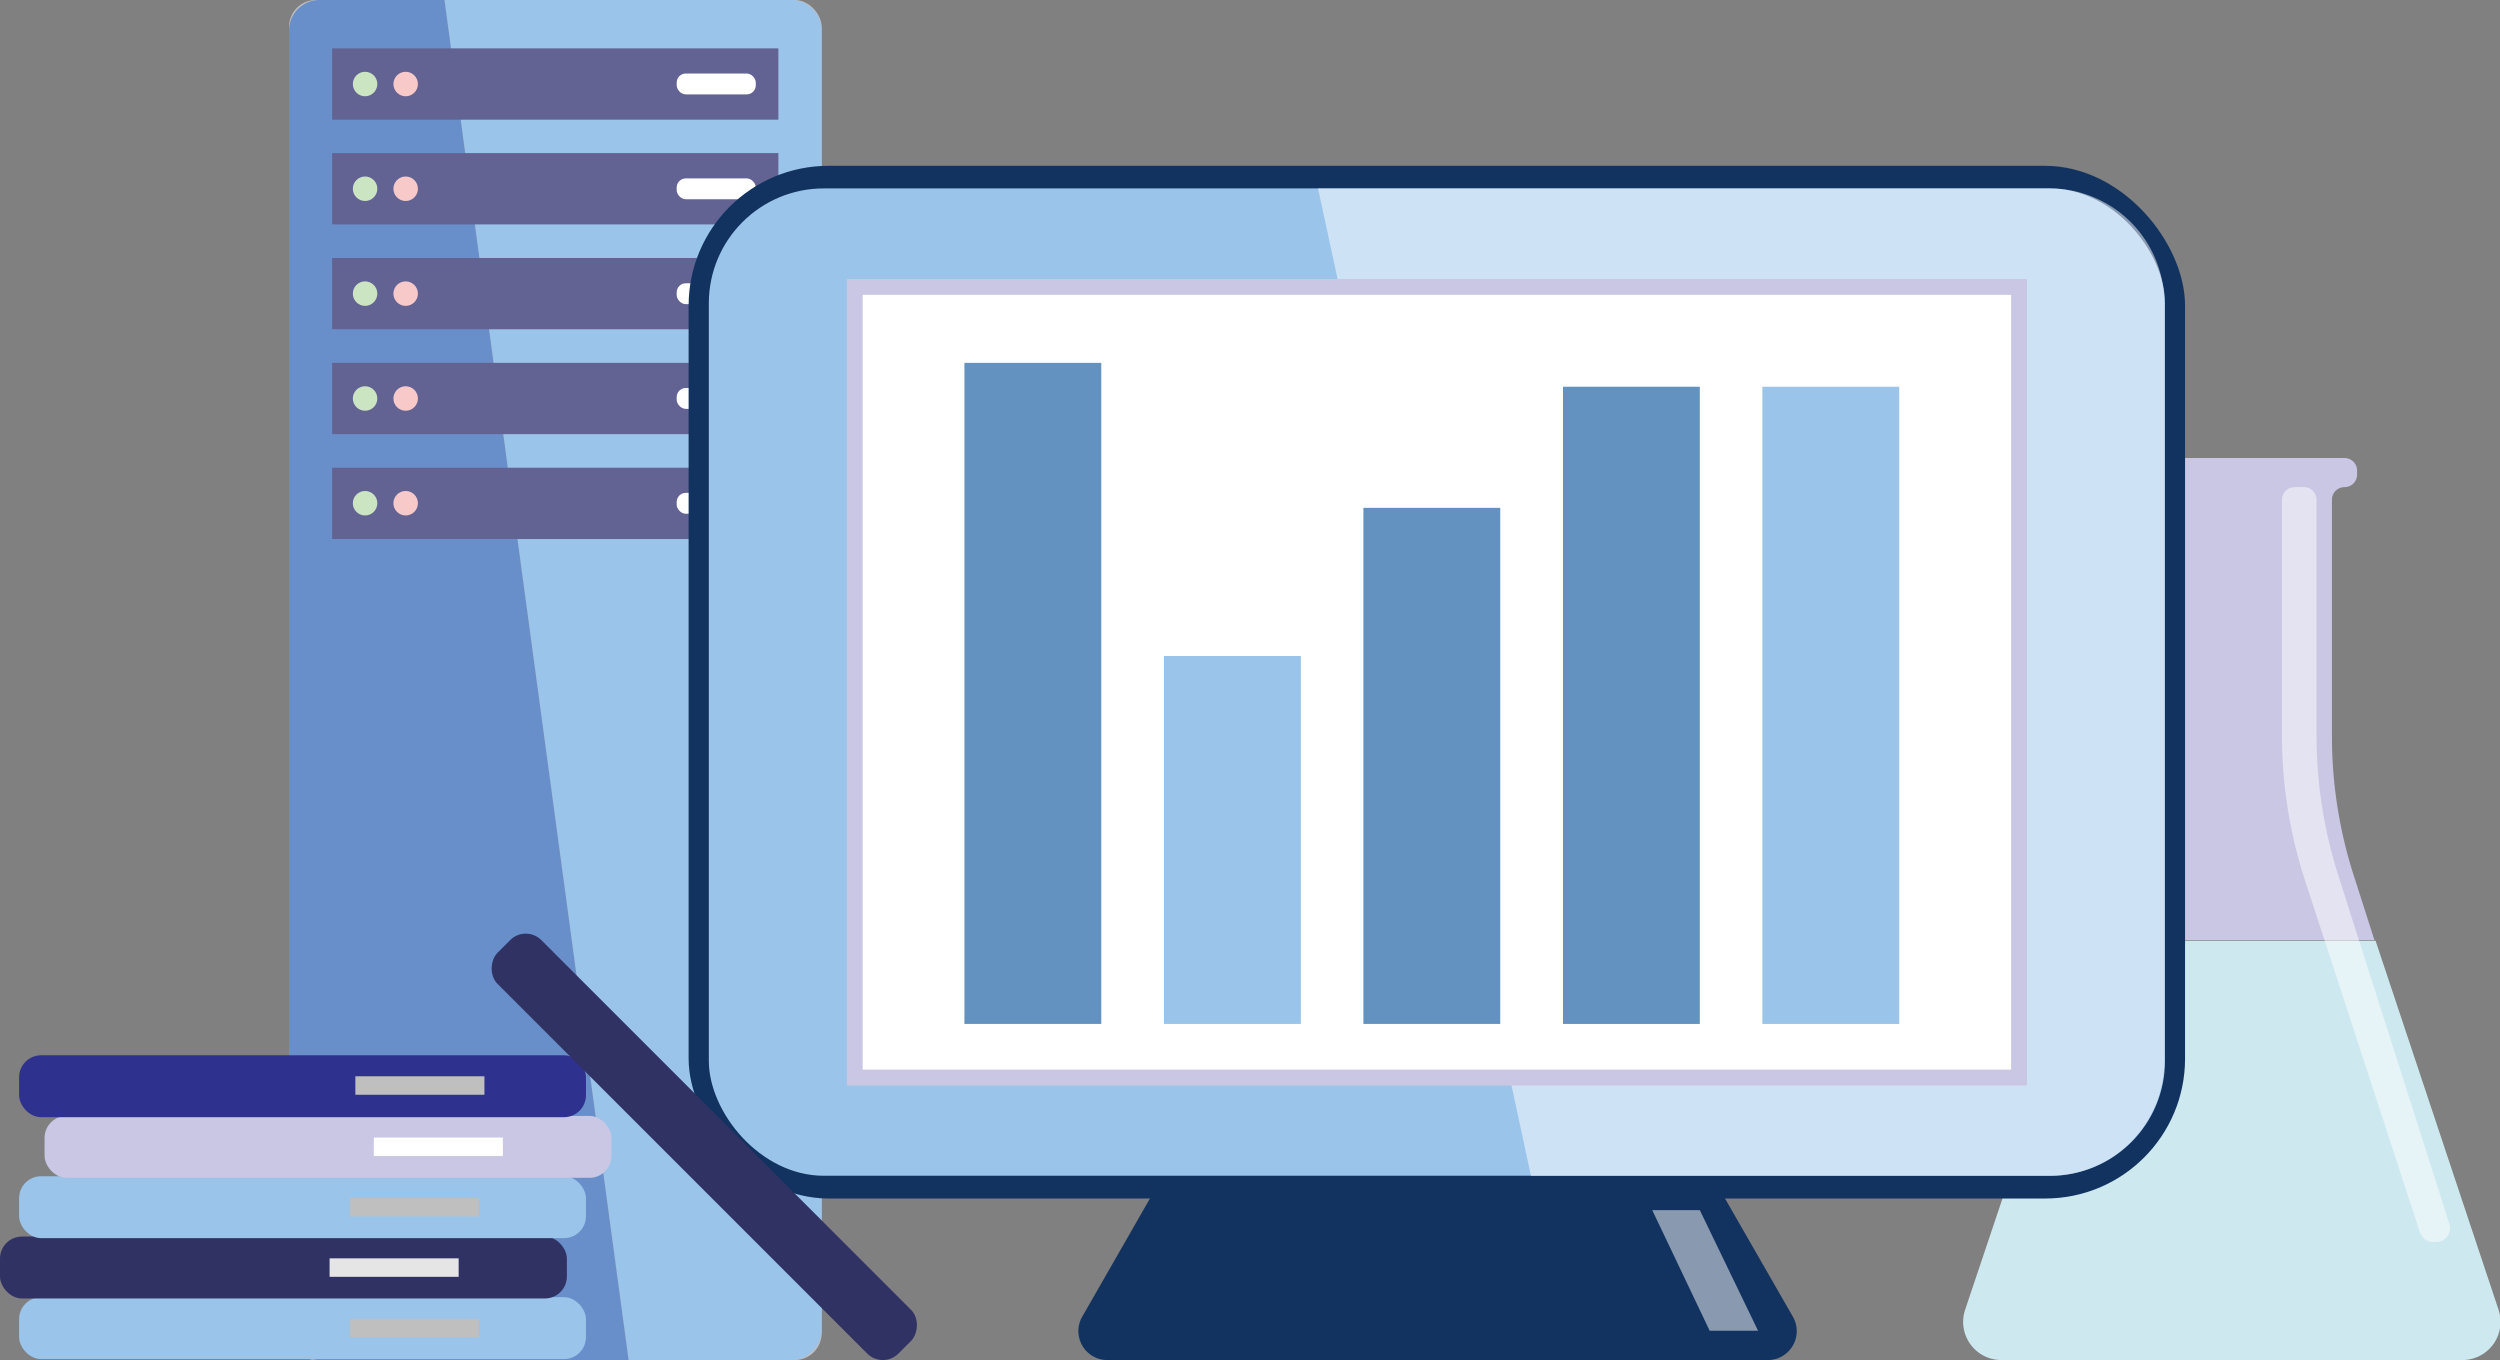 <svg xmlns="http://www.w3.org/2000/svg" viewBox="0 0 157.09 85.46"><rect x="0" y="0" width="157.09" height="85.46" fill="#808080" stroke="none"/><defs><style>.cls-1{fill:#c0bfbf;}.cls-2{fill:#9ac4e9;}.cls-3{fill:#698fca;}.cls-4{fill:#626293;}.cls-5{fill:#cbe4c1;}.cls-6{fill:#f8c9c9;}.cls-10,.cls-13,.cls-7{fill:#fff;}.cls-8{fill:#cde9ef;}.cls-9{fill:#c9c7e4;}.cls-10,.cls-12{opacity:0.5;}.cls-11{fill:#12335f;}.cls-13{stroke:#c9c7e4;stroke-miterlimit:10;}.cls-14{fill:#6392c1;}.cls-15{fill:#303263;}.cls-16{fill:#2f318e;}.cls-17{fill:#e5e5e5;}</style></defs><title>快速访问bg</title><g id="图层_2" data-name="图层 2"><g id="图层_1-2" data-name="图层 1"><rect class="cls-1" x="18.16" width="33.47" height="85.46" rx="1.69" ry="1.69"/><path class="cls-2" d="M49.7,0H27.93L39.5,85.46H49.7a1.93,1.93,0,0,0,1.93-1.93V1.93A1.93,1.93,0,0,0,49.7,0Z"/><path class="cls-3" d="M18.16,1.93v81.6a1.92,1.92,0,0,0,1.92,1.93H39.5L27.93,0H20.08A1.92,1.92,0,0,0,18.16,1.93Z"/><rect class="cls-4" x="20.87" y="3.04" width="28.04" height="4.48"/><rect class="cls-4" x="20.87" y="9.62" width="28.04" height="4.48"/><rect class="cls-4" x="20.87" y="16.21" width="28.04" height="4.48"/><rect class="cls-4" x="20.87" y="22.8" width="28.04" height="4.48"/><rect class="cls-4" x="20.87" y="29.39" width="28.04" height="4.48"/><circle class="cls-5" cx="22.94" cy="5.28" r="0.77"/><circle class="cls-5" cx="22.94" cy="11.86" r="0.77"/><circle class="cls-5" cx="22.94" cy="18.45" r="0.77"/><circle class="cls-5" cx="22.94" cy="25.04" r="0.77"/><circle class="cls-5" cx="22.94" cy="31.62" r="0.77"/><circle class="cls-6" cx="25.49" cy="5.28" r="0.77"/><circle class="cls-6" cx="25.49" cy="11.86" r="0.77"/><circle class="cls-6" cx="25.49" cy="18.45" r="0.77"/><circle class="cls-6" cx="25.49" cy="25.04" r="0.77"/><circle class="cls-6" cx="25.49" cy="31.62" r="0.77"/><rect class="cls-7" x="42.52" y="4.62" width="4.97" height="1.31" rx="0.57" ry="0.57"/><rect class="cls-7" x="42.52" y="11.21" width="4.97" height="1.31" rx="0.57" ry="0.57"/><rect class="cls-7" x="42.52" y="17.8" width="4.97" height="1.31" rx="0.57" ry="0.57"/><rect class="cls-7" x="42.52" y="24.38" width="4.97" height="1.31" rx="0.57" ry="0.57"/><rect class="cls-7" x="42.52" y="30.97" width="4.97" height="1.31" rx="0.57" ry="0.57"/><path class="cls-8" d="M157,82.3l-7.73-23.19h-18L123.48,82.3a2.4,2.4,0,0,0,2.27,3.16h28.94A2.4,2.4,0,0,0,157,82.3Z"/><path class="cls-9" d="M148,55.32a28.63,28.63,0,0,1-1.47-9V31.41a.79.79,0,0,1,.79-.8h0a.79.79,0,0,0,.79-.79v-.24a.79.79,0,0,0-.79-.8H133.15a.8.8,0,0,0-.79.8v.24a.79.79,0,0,0,.79.79h0a.8.8,0,0,1,.8.8V46.28a28.35,28.35,0,0,1-1.48,9l-1.27,3.79h18Z"/><path class="cls-10" d="M145.56,46.3V31.41a.79.79,0,0,0-.79-.8h-.59a.8.8,0,0,0-.79.8V46.22a29.43,29.43,0,0,0,1.44,9.08l7.23,22.14a.87.87,0,0,0,.83.6h.19a.87.87,0,0,0,.83-1.13L147,55.23A29.14,29.14,0,0,1,145.56,46.3Z"/><path class="cls-11" d="M111,85.46H69.53A1.82,1.82,0,0,1,68,82.74l4.47-7.8h35.71l4.48,7.8A1.82,1.82,0,0,1,111,85.46Z"/><rect class="cls-11" x="43.27" y="10.42" width="94.03" height="64.89" rx="8.79" ry="8.79"/><rect class="cls-2" x="44.54" y="11.84" width="91.5" height="62.04" rx="7.22" ry="7.22"/><polygon class="cls-10" points="110.47 83.62 107.43 83.62 103.82 76.04 106.81 76.04 110.47 83.62"/><g class="cls-12"><path class="cls-7" d="M128.82,11.84h-46L96.2,73.89h32.62A7.22,7.22,0,0,0,136,66.67V19.06A7.22,7.22,0,0,0,128.82,11.84Z"/></g><rect class="cls-13" x="53.71" y="18.03" width="73.16" height="49.68"/><rect class="cls-14" x="60.6" y="22.8" width="8.6" height="41.54"/><rect class="cls-2" x="73.14" y="41.22" width="8.6" height="23.12"/><rect class="cls-14" x="85.67" y="31.91" width="8.6" height="32.43"/><rect class="cls-14" x="98.21" y="24.3" width="8.6" height="40.04"/><rect class="cls-2" x="110.74" y="24.3" width="8.6" height="40.04"/><rect class="cls-2" x="1.2" y="81.5" width="35.62" height="3.89" rx="1.38" ry="1.38" transform="translate(38.02 166.9) rotate(-180)"/><rect class="cls-15" y="77.7" width="35.62" height="3.89" rx="1.38" ry="1.38" transform="translate(35.62 159.29) rotate(-180)"/><rect class="cls-2" x="1.2" y="73.91" width="35.62" height="3.89" rx="1.38" ry="1.38" transform="translate(38.02 151.71) rotate(-180)"/><rect class="cls-9" x="2.81" y="70.11" width="35.62" height="3.89" rx="1.38" ry="1.38" transform="translate(41.23 144.12) rotate(-180)"/><rect class="cls-16" x="1.2" y="66.31" width="35.62" height="3.89" rx="1.38" ry="1.38" transform="translate(38.02 136.51) rotate(-180)"/><rect class="cls-15" x="26.45" y="70.11" width="35.62" height="3.89" rx="1.38" ry="1.38" transform="translate(24.6 154.31) rotate(-135)"/><rect class="cls-1" x="22.32" y="67.63" width="8.11" height="1.16" transform="translate(52.76 136.42) rotate(-180)"/><rect class="cls-7" x="23.48" y="71.48" width="8.11" height="1.16" transform="translate(55.08 144.12) rotate(-180)"/><rect class="cls-1" x="21.98" y="75.27" width="8.11" height="1.16" transform="translate(52.07 151.71) rotate(-180)"/><rect class="cls-17" x="20.72" y="79.06" width="8.11" height="1.16" transform="translate(49.54 159.29) rotate(-180)"/><rect class="cls-1" x="21.98" y="82.87" width="8.11" height="1.16" transform="translate(52.07 166.9) rotate(-180)"/></g></g></svg>